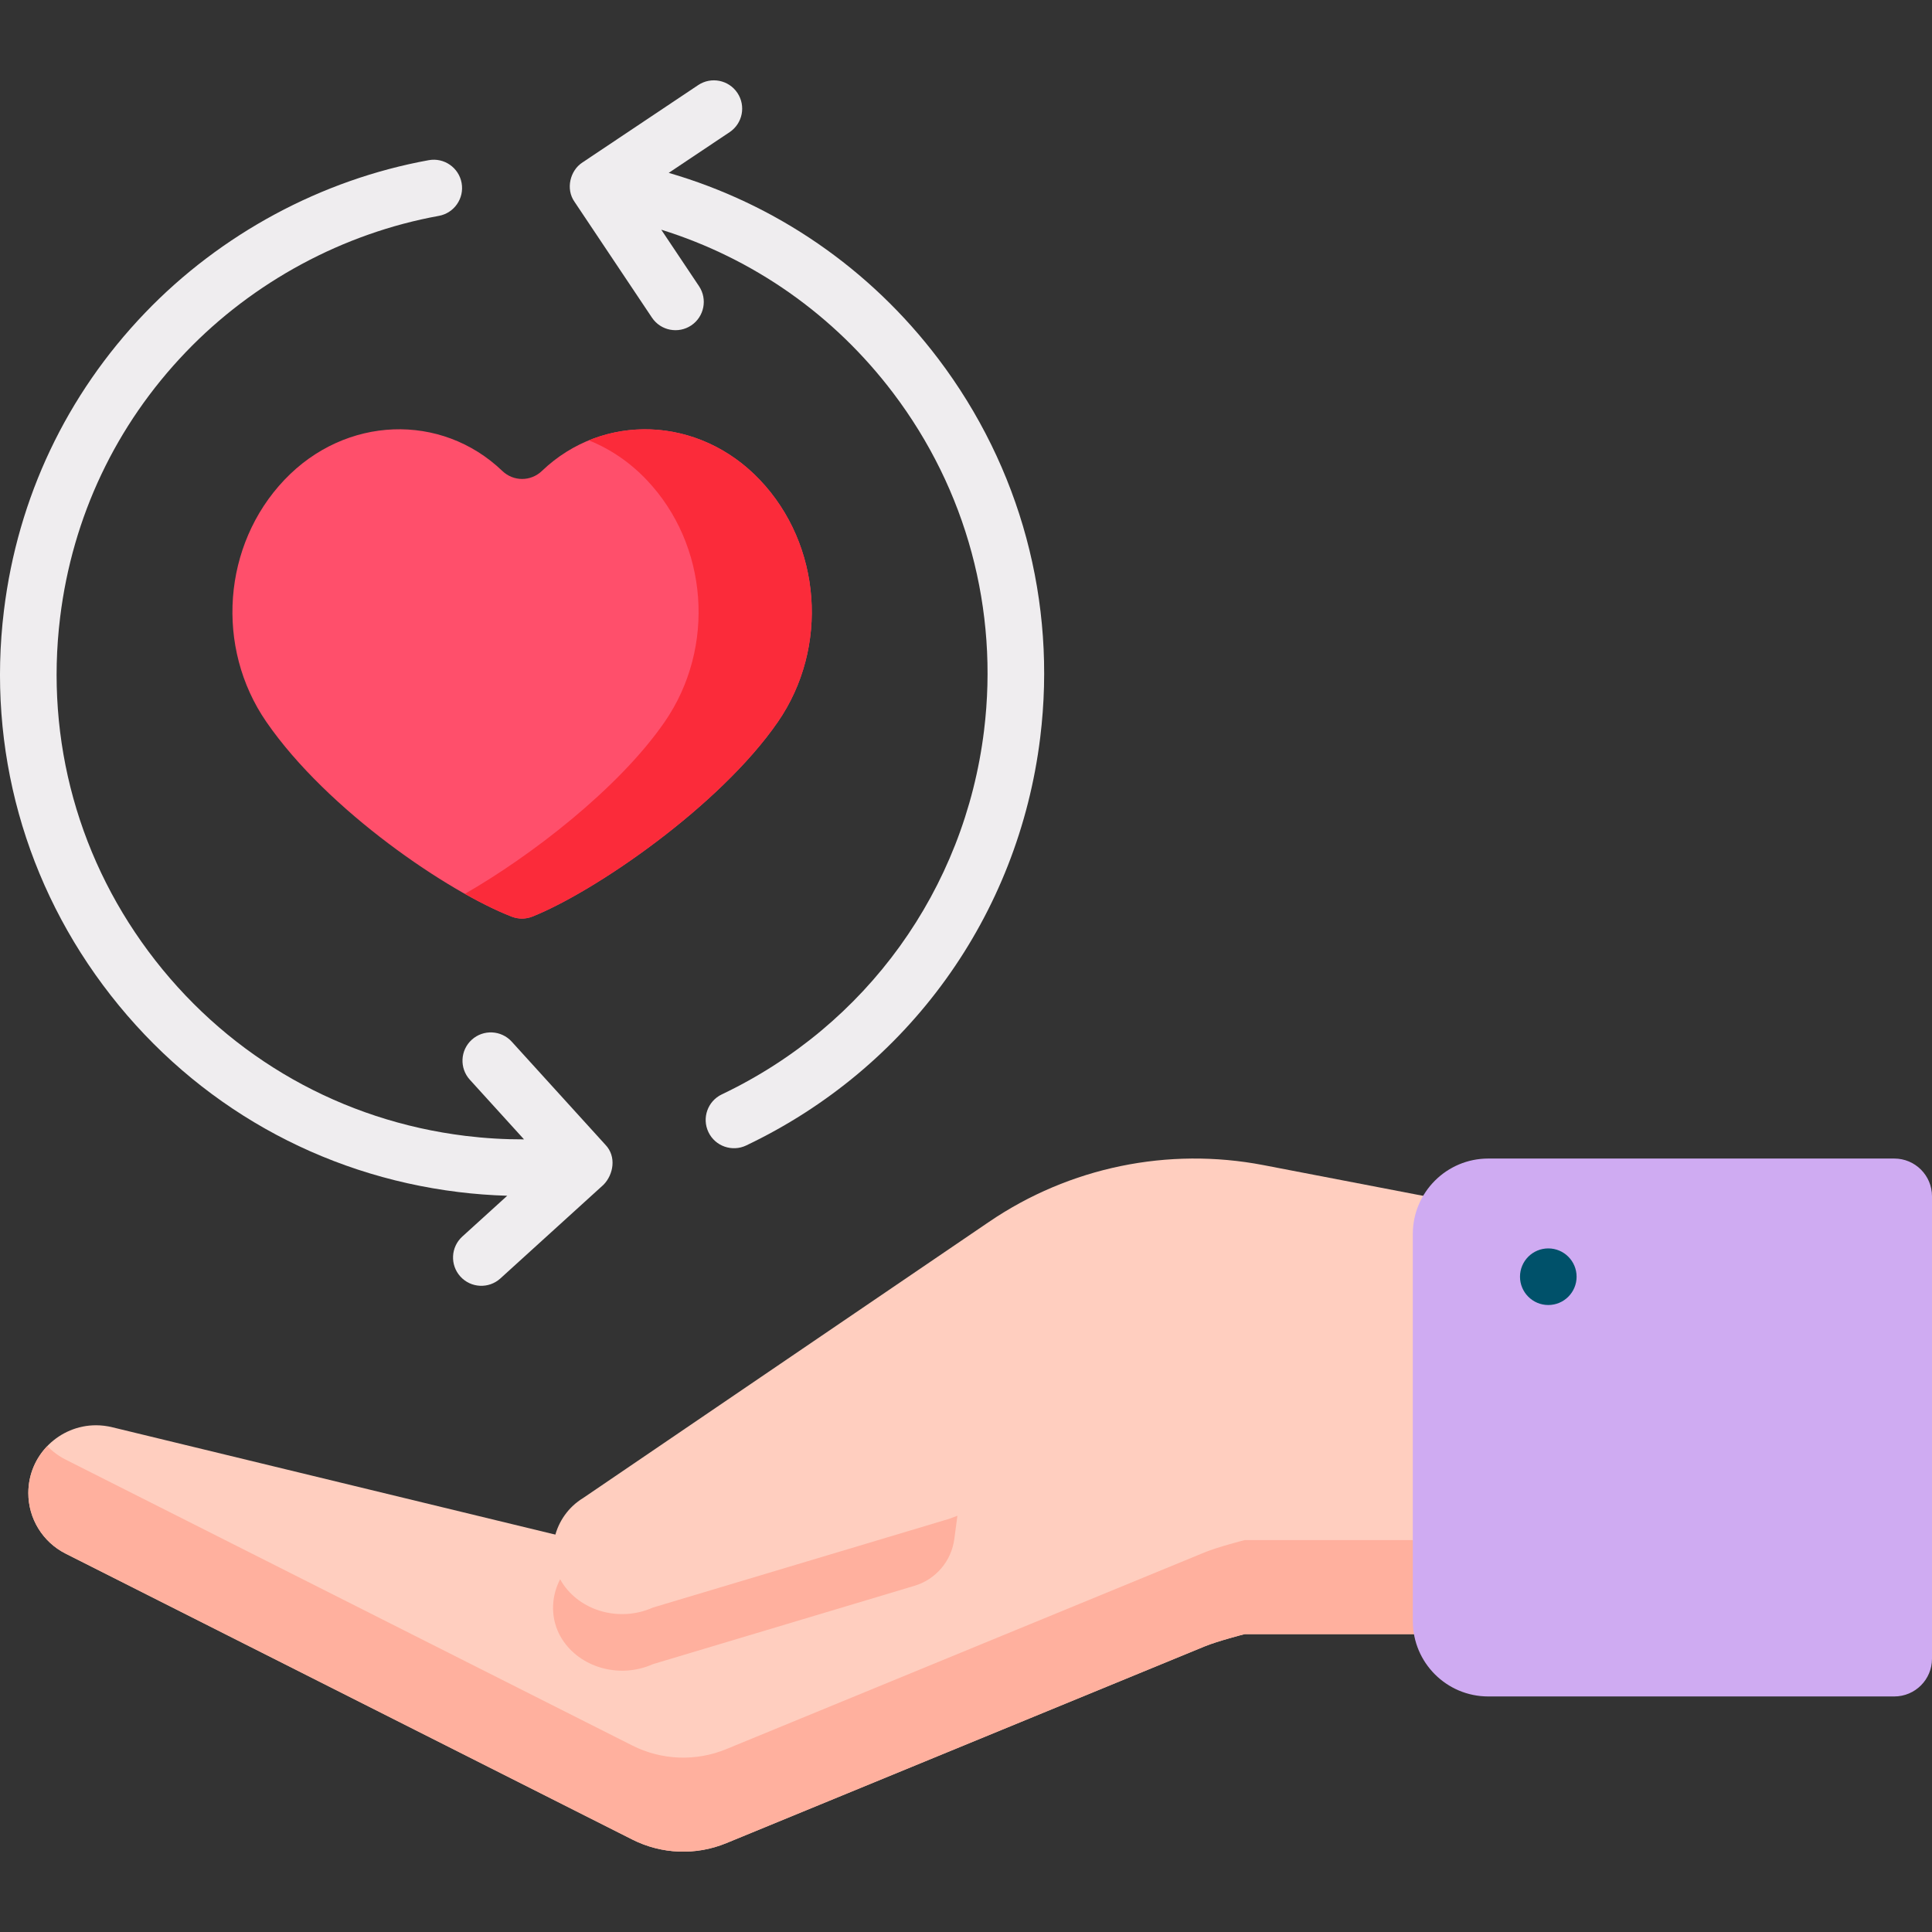 <svg id="Capa_1" enable-background="new 0 0 512.008 512.008" height="512" viewBox="0 0 512.008 512.008" width="512" xmlns="http://www.w3.org/2000/svg"><rect x="0" y="0" width="512.008" height="512.008" fill="#333333" stroke="none"/><g><g><g fill="#efedef"><path d="m248.638 95.063c-18.129-23.928-43.053-41.007-71.415-49.251l16.134-10.787c3.443-2.302 4.368-6.96 2.065-10.403-2.302-3.444-6.961-4.368-10.403-2.065l-30.697 20.523c-3.209 2.089-4.482 6.977-2.066 10.402l20.522 30.696c2.322 3.474 6.998 4.344 10.403 2.067 3.444-2.303 4.369-6.96 2.067-10.403l-10.005-14.964c24.359 7.583 45.75 22.539 61.437 43.244 19.471 25.698 28.031 57.48 24.106 89.49-5.164 42.105-31.145 78.149-69.497 96.418-3.739 1.782-5.327 6.257-3.546 9.997 1.803 3.785 6.326 5.295 9.997 3.546 43.008-20.487 72.143-60.911 77.935-108.135 4.404-35.903-5.199-71.55-27.037-100.375z"/><path d="m160.446 303.387-24.828-27.332c-2.786-3.065-7.529-3.291-10.595-.509-3.066 2.785-3.294 7.528-.509 10.595l14.361 15.809c-5.173.015-10.36-.292-15.524-.925-32.701-4.01-61.884-20.515-82.172-46.474-20.287-25.959-29.252-58.265-25.241-90.966 3.268-26.645 14.782-50.941 33.3-70.264 17.913-18.69 41.728-31.515 67.057-36.111 4.076-.74 6.78-4.644 6.041-8.719-.74-4.076-4.651-6.783-8.719-6.041-28.416 5.157-55.125 19.537-75.208 40.492-20.776 21.679-33.694 48.933-37.359 78.817-4.498 36.679 5.557 72.913 28.312 102.028 22.755 29.116 55.486 47.628 92.164 52.126 4.292.526 8.597.851 12.9.978l-11.906 10.815c-3.066 2.785-3.294 7.528-.509 10.595 2.792 3.074 7.537 3.287 10.595.509l27.332-24.828c2.641-2.689 3.506-7.479.508-10.595z"/></g><path d="m135.623 242.929c1.776.686 3.717.675 5.486-.032 16.631-6.645 49.704-29.341 65.044-51.596 13.592-19.719 11.582-46.899-4.784-64.126-16.179-17.03-41.581-17.852-57.745-2.375-2.97 2.843-7.543 2.842-10.512-.001-16.157-15.473-41.548-14.672-57.745 2.377-16.366 17.227-18.377 44.408-4.784 64.126 16.266 23.596 48.414 45.209 65.04 51.627z" fill="#ff4f6b"/><g><path d="m201.369 127.175c-12.448-13.103-30.353-16.6-45.313-10.471 5.556 2.226 10.794 5.715 15.313 10.471 16.366 17.227 18.377 44.408 4.784 64.126-12.181 17.67-35.534 35.61-52.966 45.582 4.646 2.618 8.895 4.679 12.436 6.046 1.776.686 3.718.675 5.486-.032 16.631-6.645 49.704-29.341 65.044-51.596 13.593-19.718 11.582-46.899-4.784-64.126z" fill="#fb2b3a"/></g></g><g><g><g><g><g><path d="m474.508 433.057h-144.6c-.19.03-7.33 1.89-10.58 3.23l-126.84 52.17c-8.06 3.32-17.15 2.97-24.93-.96l-150.18-75.77c-6.05-3.06-9.87-9.26-9.87-16.04 0-10.16 8.31-17.97 17.93-17.97 1.45 0 2.93.18 4.41.55l117.78 28.54 253.183-69.668z" fill="#ffcebf"/><path d="m329.908 408.139c-.19.03-7.33 1.89-10.58 3.23l-126.84 52.17c-8.06 3.32-17.15 2.97-24.93-.96l-150.18-75.77c-1.831-.926-3.453-2.143-4.831-3.573-3.089 3.196-5.039 7.543-5.039 12.451 0 6.78 3.82 12.98 9.87 16.04l150.18 75.771c7.78 3.93 16.87 4.28 24.93.96l126.84-52.17c3.25-1.34 10.39-3.2 10.58-3.23h144.6l-19.146-24.918h-125.454z" fill="#ffb09e"/><path d="m262.138 338.787-107.57 73.19c-7.87 4.776-10.585 15.375-5.19 23.05 5.09 7.241 15.248 9.758 23.65 6 0 0 47.524-14.234 69.317-20.762 5.649-1.692 9.775-6.535 10.557-12.38z" fill="#ffb09e"/><path d="m474.508 318.327h-83.364c-4.414 0-8.818-.42-13.153-1.253l-43.183-8.307c-25.25-4.85-51.4.55-72.67 15.02l-107.57 73.19c-7.87 4.776-10.585 15.375-5.19 23.05 5.09 7.241 15.248 9.758 23.65 6l46.45-13.91c10.72-3.21 21.43-6.42 32.14-9.63z" fill="#ffcebf"/></g></g><path d="m502.008 307.03h-107.593c-11.046 0-20 8.954-20 20v102.554c0 11.046 8.954 20 20 20h107.593c5.523 0 10-4.477 10-10v-122.554c0-5.523-4.477-10-10-10z" fill="#cfabf2"/><circle cx="410.322" cy="338.347" fill="#00516a" r="7.5"/></g></g></g></g></svg>